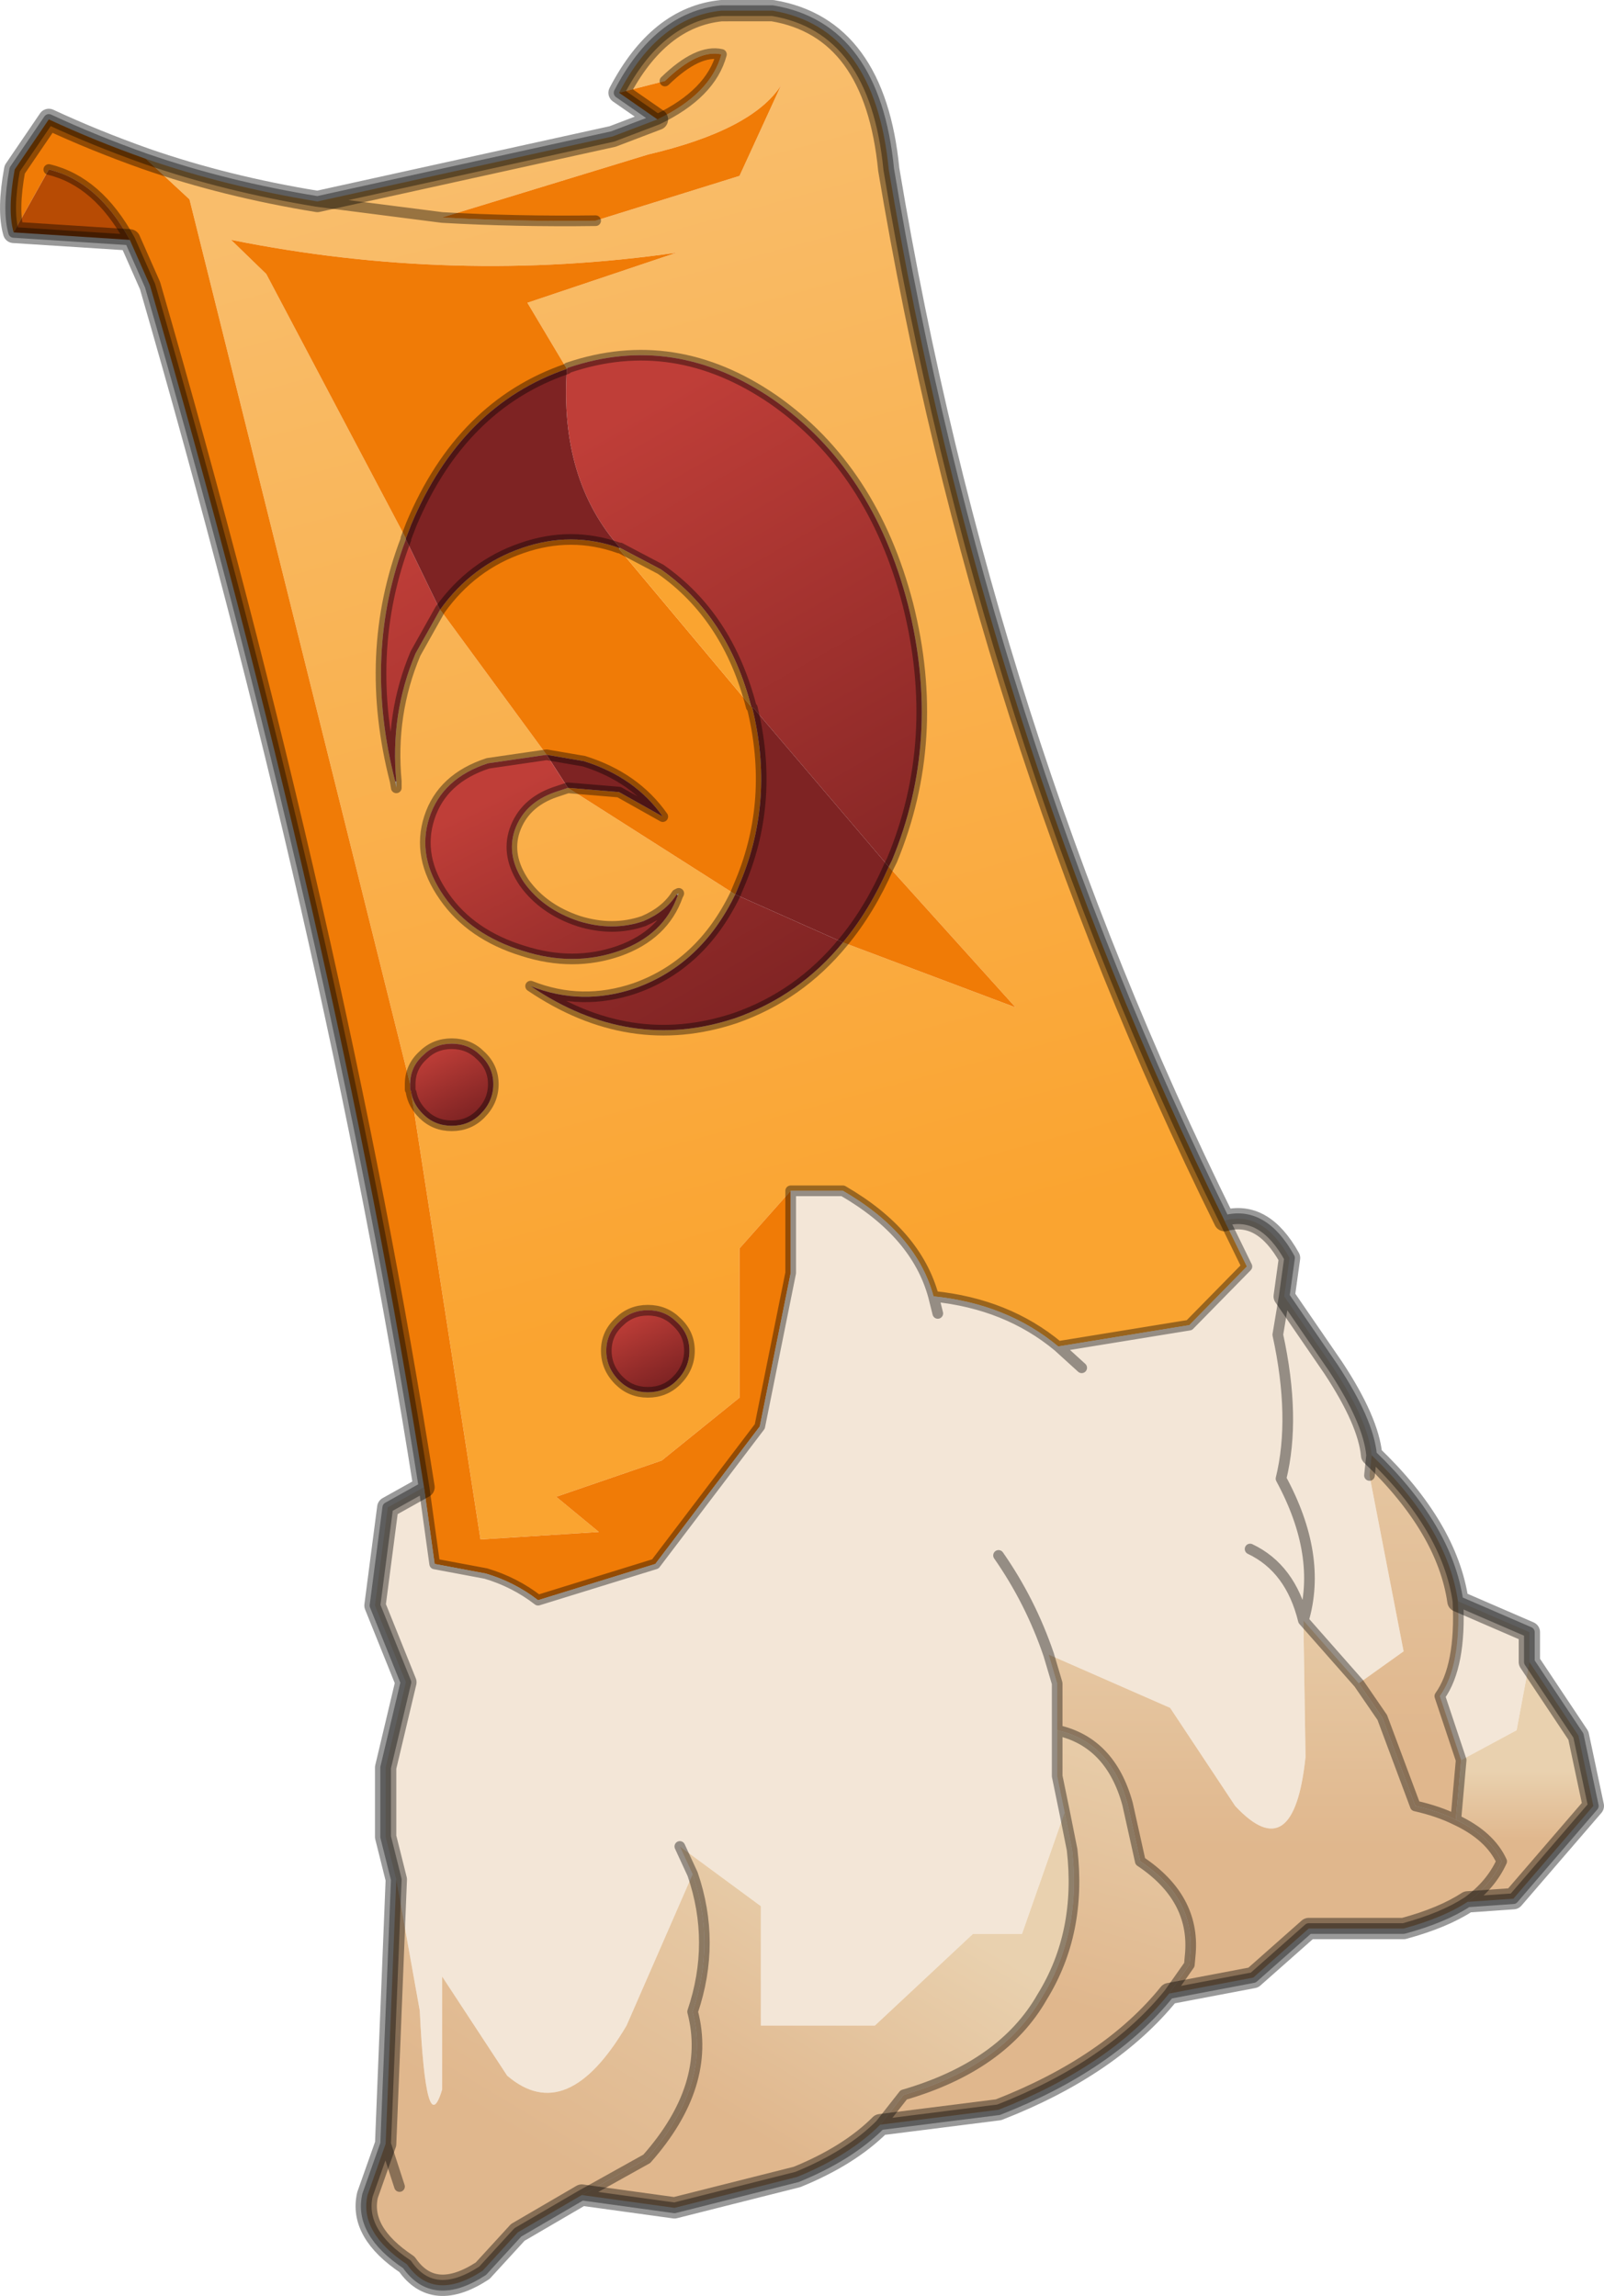 <?xml version="1.0" encoding="UTF-8"?>
<svg version="1.1" viewBox="0 0 75.241 107.68" xmlns="http://www.w3.org/2000/svg" xmlns:cc="http://creativecommons.org/ns#" xmlns:dc="http://purl.org/dc/elements/1.1/" xmlns:rdf="http://www.w3.org/1999/02/22-rdf-syntax-ns#" xmlns:xlink="http://www.w3.org/1999/xlink">
<g transform="translate(-237.36 -146.1)">
<use transform="translate(237.35,146.1)" width="75.25" height="107.7" xlink:href="#a"/>
</g>
<defs>
<g id="a" transform="translate(37.65,53.85)">
<use transform="translate(-37.65,-53.85)" width="75.25" height="107.7" xlink:href="#b"/>
</g>
<g id="b" transform="translate(37.65,53.85)">
<path d="m4.05-13.2 0.15-0.3q2.35-5.65 0.75-12-1.65-6.35-6.3-9.6-4.65-3.2-9.65-1.5l-0.05 0.05-1.85-3.1 7-2.35q-10.45 1.5-20.9-0.6l1.65 1.6 6.55 12.4v0.05q-2.05 5.35-0.5 11.35l0.05 0.3v-0.3q-0.3-3.15 0.9-6l1.15-2.05 0.05 0.05 4.95 6.75-2.75 0.4q-2.15 0.7-2.75 2.55t0.7 3.7q1.25 1.8 3.7 2.55 2.35 0.75 4.5 0 2.1-0.75 2.75-2.6l0.05-0.1-0.1 0.05q-0.5 0.8-1.55 1.25-1.45 0.5-3.05 0-1.65-0.55-2.55-1.8-0.85-1.25-0.45-2.45 0.45-1.3 1.9-1.8l0.6-0.2 7.85 5q-1.6 3.3-4.7 4.4-2.5 0.85-4.9-0.1 4.65 3.15 9.6 1.5 3-1.05 5.05-3.55l8.1 3.05-5.95-6.6m15.75 16.6 1.05 2.15-2.7 2.75-6.15 1q-2.4-2-5.85-2.35-0.8-2.95-4.25-4.95h-2.45l-2.4 2.7v7l-3.65 2.95-4.95 1.7 2 1.65-5.55 0.35-3.25-20.95q0.1 0.55 0.55 1 0.55 0.55 1.35 0.55t1.35-0.55q0.6-0.6 0.6-1.4t-0.6-1.35q-0.55-0.55-1.35-0.55t-1.35 0.55q-0.6 0.55-0.6 1.35l-10.35-41.5-2.05-1.9q3.75 1.3 8.05 2l13.85-3.05 2.1-0.8q2.5-1.2 3-3.05-1.1-0.25-2.65 1.25l-2.15 0.55q1.85-3.55 4.8-3.85h2.4q4.8 0.8 5.45 7.45 4.4 26.35 15.75 49.3m-29.5-46.9 6.75-2.1 1.95-4.25q-1.35 2.1-6.25 3.25l-9.65 2.95q3.45 0.2 7.2 0.15m-7.2-0.15-5.85-0.75 5.85 0.75m9.65 51.25q-0.8 0-1.35 0.55-0.6 0.55-0.6 1.35t0.6 1.4q0.55 0.55 1.35 0.55t1.35-0.55q0.6-0.6 0.6-1.4t-0.6-1.35q-0.55-0.55-1.35-0.55" fill="url(#m)" fill-rule="evenodd"/>
<path d="m-11.05-36.55 0.05-0.05q5-1.7 9.65 1.5 4.65 3.25 6.3 9.6 1.6 6.35-0.75 12l-0.15 0.3-6.35-7.45h-0.05l-0.05-0.05q-1.1-4.25-4.25-6.45l-1.9-1q-2.85-3.2-2.5-8.4m12.95 26.9q-2.05 2.5-5.05 3.55-4.95 1.65-9.6-1.5 2.4 0.95 4.9 0.1 3.1-1.1 4.7-4.4l5.05 2.25m-18.9-15.6-1.15 2.05q-1.2 2.85-0.9 6h-0.05q-1.55-6 0.5-11.35l1.6 3.3" fill="url(#l)" fill-rule="evenodd"/>
<path d="m4.05-13.2 5.95 6.6-8.1-3.05q1.25-1.5 2.15-3.55m-7.2 1.3-7.85-5 2.4 0.2 2.05 1.15q-1.3-1.85-3.7-2.6l-1.75-0.3-4.95-6.75-0.05-0.05q1.5-2.1 3.85-2.9 2.3-0.8 4.55 0v0.05l6.2 7.4 0.05 0.05q1.05 4.3-0.55 8.15l-0.25 0.6m-15.45-16.7-6.55-12.4-1.65-1.6q10.45 2.1 20.9 0.6l-7 2.35 1.85 3.1q-4.95 1.7-7.3 7.3l-0.25 0.65m0.85 44.5q-4.15-26.3-12.85-56.35l-0.95-2.15q-1.5-2.75-3.8-3.3l-1.65 2.95q-0.3-1.05 0.05-2.95l1.6-2.35q2.15 1 4.55 1.85l2.05 1.9 10.35 41.5v0.25l0.05 0.1v0.05l3.25 20.95 5.55-0.35-2-1.65 4.95-1.7 3.65-2.95v-7l2.4-2.7v3.85l-1.45 7.2-4.9 6.45-5.5 1.7q-1.1-0.85-2.45-1.25l-2.4-0.45-0.5-3.6m10.95-64.15-1.8-1.25 2.15-0.55q1.55-1.5 2.65-1.25-0.5 1.85-3 3.05m-10.1 4.6 9.65-2.95q4.9-1.15 6.25-3.25l-1.95 4.25-6.75 2.1q-3.75 0.05-7.2-0.15" fill="#f07b06" fill-rule="evenodd"/>
<path d="m-18.6-28.55v-0.05l0.25-0.65q2.35-5.6 7.3-7.3-0.35 5.2 2.5 8.4h-0.05q-2.25-0.8-4.55 0-2.35 0.8-3.85 2.9l-1.6-3.3m16.25 7.9h0.05l6.35 7.45q-0.9 2.05-2.15 3.55l-5.05-2.25 0.25-0.6q1.6-3.85 0.55-8.15m-9.65 2.2 1.75 0.3q2.4 0.75 3.7 2.6l-2.05-1.15-2.4-0.2-1-1.55" fill="#7e2323" fill-rule="evenodd"/>
<path d="m-8.55-28.15 1.9 1q3.15 2.2 4.25 6.45l-6.2-7.4 0.05-0.05" fill="#faa430" fill-rule="evenodd"/>
<path d="m-31.55-42.6-5.45-0.35 1.65-2.95q2.3 0.55 3.8 3.3" fill="#b74b04" fill-rule="evenodd"/>
<path d="m-11-16.9-0.6 0.2q-1.45 0.5-1.9 1.8-0.4 1.2 0.45 2.45 0.9 1.25 2.55 1.8 1.6 0.5 3.05 0 1.05-0.45 1.55-1.25l0.05 0.05q-0.65 1.85-2.75 2.6-2.15 0.75-4.5 0-2.45-0.75-3.7-2.55-1.3-1.85-0.7-3.7t2.75-2.55l2.75-0.4 1 1.55" fill="url(#j)" fill-rule="evenodd"/>
<path d="m-18.4-3q0-0.8 0.6-1.35 0.55-0.55 1.35-0.55t1.35 0.55q0.6 0.55 0.6 1.35t-0.6 1.4q-0.55 0.55-1.35 0.55t-1.35-0.55q-0.45-0.45-0.55-1v-0.05l-0.05-0.1v-0.25" fill="url(#i)" fill-rule="evenodd"/>
<path d="m22.6 6.95-0.3 1.8q0.85 3.9 0.15 6.75 1.95 3.6 1.05 6.65-0.6-2.45-2.5-3.35 1.9 0.9 2.5 3.35 0.9-3.05-1.05-6.65 0.7-2.85-0.15-6.75l0.3-1.8 2.3 3.35q1.65 2.5 1.8 4.1l-0.1 0.95 1.6 8.25-2.1 1.5-2.6-2.95 0.1 6.4q-0.55 5.25-3.3 2.3l-3.05-4.6-5.7-2.5q-0.85-2.5-2.35-4.65 1.5 2.15 2.35 4.65l0.4 1.35v4.35l0.35 1.7-2 5.7h-2.3l-4.6 4.3h-5.35v-5.6l-3.8-2.8 0.6 1.3-3.1 7.1q-2.8 4.75-5.6 2.35l-3.05-4.65v5.3q-0.75 2.5-1.05-3.7l-1.1-6.15-0.5-2v-3.25l0.95-4-1.45-3.6 0.6-4.6 1.7-0.95 0.5 3.6 2.4 0.45q1.35 0.4 2.45 1.25l5.5-1.7 4.9-6.45 1.45-7.2v-3.85h2.45q3.45 2 4.25 4.95 3.45 0.35 5.85 2.35l6.15-1 2.7-2.75-1.05-2.15q1.8-0.5 3.05 1.75l-0.25 1.8m-9.5 3.35-1.1-1 1.1 1m17.65 10.95 3.35 1.45v1.4l-0.6 3.2-2.6 1.4-1-3q1-1.4 0.85-4.45m-24.4-13.5-0.2-0.8 0.2 0.8" fill="#f3e6d7" fill-rule="evenodd"/>
<path d="m-7.25 7.6q0.8 0 1.35 0.55 0.6 0.55 0.6 1.35t-0.6 1.4q-0.55 0.55-1.35 0.55t-1.35-0.55q-0.6-0.6-0.6-1.4t0.6-1.35q0.55-0.55 1.35-0.55" fill="url(#h)" fill-rule="evenodd"/>
<path d="m3.65 45.8q-1.45 1.45-3.9 2.45l-5.75 1.45-4.35-0.6 3.05-1.7q3.05-3.45 2.15-6.9 1.1-3.25 0-6.45l-0.6-1.3 3.8 2.8v5.6h5.35l4.6-4.3h2.3l2-5.7 0.35 1.75q0.45 3.9-1.4 6.9-1.85 3.25-6.5 4.6l-1.1 1.4" fill="url(#g)" fill-rule="evenodd"/>
<path d="m-10.35 49.1-3 1.75-1.65 1.8q-2.3 1.5-3.55-0.3-2.25-1.5-1.85-3.25l0.85-2.4 0.5-12.4 1.1 6.15q0.3 6.2 1.05 3.7v-5.3l3.05 4.65q2.8 2.4 5.6-2.35l3.1-7.1q1.1 3.2 0 6.45 0.9 3.45-2.15 6.9l-3.05 1.7m-8.55-0.4-0.65-2 0.65 2" fill="url(#f)" fill-rule="evenodd"/>
<path d="m26.7 14.4q3.55 3.4 4.05 6.85 0.15 3.05-0.85 4.45l1 3-0.25 2.8q-0.8-0.4-1.9-0.65l-1.55-4.15-1.1-1.6 2.1-1.5-1.6-8.25 0.1-0.95" fill="url(#e)" fill-rule="evenodd"/>
<path d="m31.2 35.35q-1.15 0.75-3 1.25h-4.45l-2.6 2.3-3.95 0.75 0.95-1.35 0.05-0.55q0.2-2.6-2.35-4.3l-0.6-2.7q-0.8-2.9-3.3-3.45v-2.2l-0.4-1.35 5.7 2.5 3.05 4.6q2.75 2.95 3.3-2.3l-0.1-6.4 2.6 2.95 1.1 1.6 1.55 4.15q1.1 0.25 1.9 0.65 1.6 0.75 2.15 1.95-0.5 1.1-1.6 1.9" fill="url(#d)" fill-rule="evenodd"/>
<path d="m17.2 39.65q-2.75 3.4-8 5.45l-5.55 0.7 1.1-1.4q4.65-1.35 6.5-4.6 1.85-3 1.4-6.9l-0.35-1.75-0.35-1.7v-2.15q2.5 0.55 3.3 3.45l0.6 2.7q2.55 1.7 2.35 4.3l-0.05 0.55-0.95 1.35" fill="url(#c)" fill-rule="evenodd"/>
<path d="m34.1 24.1 2.3 3.45 0.7 3.3-3.75 4.35-2.15 0.15q1.1-0.8 1.6-1.9-0.55-1.2-2.15-1.95l0.25-2.8 2.6-1.4 0.6-3.2" fill="url(#k)" fill-rule="evenodd"/>
<path d="m-11.05-36.55 0.05-0.05q5-1.7 9.65 1.5 4.65 3.25 6.3 9.6 1.6 6.35-0.75 12l-0.15 0.3q-0.9 2.05-2.15 3.55-2.05 2.5-5.05 3.55-4.95 1.65-9.6-1.5 2.4 0.95 4.9 0.1 3.1-1.1 4.7-4.4l0.25-0.6q1.6-3.85 0.55-8.15m-8.65 3.75-0.6 0.2q-1.45 0.5-1.9 1.8-0.4 1.2 0.45 2.45 0.9 1.25 2.55 1.8 1.6 0.5 3.05 0 1.05-0.45 1.55-1.25l0.1-0.05-0.05 0.1q-0.65 1.85-2.75 2.6-2.15 0.75-4.5 0-2.45-0.75-3.7-2.55-1.3-1.85-0.7-3.7t2.75-2.55l2.75-0.4 1.75 0.3q2.4 0.75 3.7 2.6l-2.05-1.15-2.4-0.2m-6-8.35-1.15 2.05q-1.2 2.85-0.9 6v0.3l-0.05-0.3q-1.55-6 0.5-11.35v-0.05m10.05 0.45 1.9 1q3.15 2.2 4.25 6.45l0.05 0.05m23.35 39.45q1.9 0.9 2.5 3.35 0.9-3.05-1.05-6.65 0.7-2.85-0.15-6.75l0.3-1.8 0.25-1.8q-1.25-2.25-3.05-1.75l1.05 2.15-2.7 2.75-6.15 1 1.1 1m9.5-3.35 2.3 3.35q1.65 2.5 1.8 4.1 3.55 3.4 4.05 6.85l3.35 1.45v1.4l2.3 3.45 0.7 3.3-3.75 4.35-2.15 0.15q-1.15 0.75-3 1.25h-4.45l-2.6 2.3-3.95 0.75q-2.75 3.4-8 5.45l-5.55 0.7q-1.45 1.45-3.9 2.45l-5.75 1.45-4.35-0.6-3 1.75-1.65 1.8q-2.3 1.5-3.55-0.3-2.25-1.5-1.85-3.25l0.85-2.4 0.5-12.4-0.5-2v-3.25l0.95-4-1.45-3.6 0.6-4.6 1.7-0.95q-4.15-26.3-12.85-56.35l-0.95-2.15-5.45-0.35q-0.3-1.05 0.05-2.95l1.6-2.35q2.15 1 4.55 1.85 3.75 1.3 8.05 2l13.85-3.05 2.1-0.8-1.8-1.25q1.85-3.55 4.8-3.85h2.4q4.8 0.8 5.45 7.45 4.4 26.35 15.75 49.3m6.9 11-0.1 0.95m-0.5 9.75 1.1 1.6 1.55 4.15q1.1 0.25 1.9 0.65l0.25-2.8-1-3q1-1.4 0.85-4.45m-24.6-14.3 0.2 0.8m5.2 16q-0.85-2.5-2.35-4.65m-9.75-17.1h2.45q3.45 2 4.25 4.95 3.45 0.35 5.85 2.35m-0.05 18q2.5 0.55 3.3 3.45l0.6 2.7q2.55 1.7 2.35 4.3l-0.05 0.55-0.95 1.35m-4.9-8.5-0.35-1.7v-4.35l-0.4-1.35m11.95-1.6 2.6 2.95m-13.8 6.05 0.35 1.75q0.45 3.9-1.4 6.9-1.85 3.25-6.5 4.6l-1.1 1.4m27.55-10.45q1.1-0.8 1.6-1.9-0.55-1.2-2.15-1.95m-37.45-79.75q2.5-1.2 3-3.05-1.1-0.25-2.65 1.25m-10.45 6.4q3.45 0.2 7.2 0.15m-1.35 6.95q-4.95 1.7-7.3 7.3l-0.25 0.65m1.6 3.35q1.5-2.1 3.85-2.9 2.3-0.8 4.55 0h0.05m-26.8-17.75q2.3 0.55 3.8 3.3m13.15 39.6q0-0.8 0.6-1.35 0.55-0.55 1.35-0.55t1.35 0.55q0.6 0.55 0.6 1.35t-0.6 1.4q-0.55 0.55-1.35 0.55t-1.35-0.55q-0.45-0.45-0.55-1m17.8 4.6v3.85l-1.45 7.2-4.9 6.45-5.5 1.7q-1.1-0.85-2.45-1.25l-2.4-0.45-0.5-3.6m-0.65-18.65v-0.25m-4.35-41.4 5.85 0.75m9.65 51.25q0.8 0 1.35 0.55 0.6 0.55 0.6 1.35t-0.6 1.4q-0.55 0.55-1.35 0.55t-1.35-0.55q-0.6-0.6-0.6-1.4t0.6-1.35q0.55-0.55 1.35-0.55m2.1 26.45-0.6-1.3m-13.8 13.95 0.65 2m8.55 0.4 3.05-1.7q3.05-3.45 2.15-6.9 1.1-3.25 0-6.45" fill="none" stroke="#000" stroke-linecap="round" stroke-linejoin="round" stroke-opacity=".388" stroke-width=".5"/>
<path d="m-1.4-53.35q4.8 0.8 5.45 7.45 4.4 26.35 15.75 49.3 1.8-0.5 3.05 1.75l-0.25 1.8 2.3 3.35q1.65 2.5 1.8 4.1 3.55 3.4 4.05 6.85l3.35 1.45v1.4l2.3 3.45 0.7 3.3-3.75 4.35-2.15 0.15q-1.15 0.75-3 1.25h-4.45l-2.6 2.3-3.95 0.75q-2.75 3.4-8 5.45l-5.55 0.7q-1.45 1.45-3.9 2.45l-5.75 1.45-4.35-0.6-3 1.75-1.65 1.8q-2.3 1.5-3.55-0.3-2.25-1.5-1.85-3.25l0.85-2.4 0.5-12.4-0.5-2v-3.25l0.95-4-1.45-3.6 0.6-4.6 1.7-0.95q-4.15-26.3-12.85-56.35l-0.95-2.15-5.45-0.35q-0.3-1.05 0.05-2.95l1.6-2.35q2.15 1 4.55 1.85 3.75 1.3 8.05 2l13.85-3.05 2.1-0.8-1.8-1.25q1.85-3.55 4.8-3.85z" fill="none" stroke="#000" stroke-linecap="round" stroke-linejoin="round" stroke-opacity=".4"/>
</g>
<linearGradient id="m" x1="-819.2" x2="819.2" gradientTransform="matrix(-.009 -.032 .022 -.006 -5.75 -20.55)" gradientUnits="userSpaceOnUse">
<stop stop-color="#faa430" offset="0"/>
<stop stop-color="#f9bd6b" offset="1"/>
</linearGradient>
<linearGradient id="l" x1="-819.2" x2="819.2" gradientTransform="matrix(.009 .015 -.014 .008 -5.55 -19.45)" gradientUnits="userSpaceOnUse">
<stop stop-color="#bf3e38" offset="0"/>
<stop stop-color="#7e2323" offset="1"/>
</linearGradient>
<linearGradient id="j" x1="-819.2" x2="819.2" gradientTransform="matrix(.004 .008 -.006 .003 -9.9 -10.55)" gradientUnits="userSpaceOnUse">
<stop stop-color="#bf3e38" offset="0"/>
<stop stop-color="#7e2323" offset="1"/>
</linearGradient>
<linearGradient id="i" x1="-819.2" x2="819.2" gradientTransform="matrix(.001 .002 -.002 .001 -16.45 -3)" gradientUnits="userSpaceOnUse">
<stop stop-color="#bf3e38" offset="0"/>
<stop stop-color="#7e2323" offset="1"/>
</linearGradient>
<linearGradient id="h" x1="-819.2" x2="819.2" gradientTransform="matrix(.001 .002 -.002 .001 -7.35 9.5)" gradientUnits="userSpaceOnUse">
<stop stop-color="#bf3e38" offset="0"/>
<stop stop-color="#7e2323" offset="1"/>
</linearGradient>
<linearGradient id="g" x1="-819.2" x2="819.2" gradientTransform="matrix(.004 -.007 .01 .006 .45 40.2)" gradientUnits="userSpaceOnUse">
<stop stop-color="#e0b78d" offset="0"/>
<stop stop-color="#e9d1af" offset="1"/>
</linearGradient>
<linearGradient id="f" x1="-819.2" x2="819.2" gradientTransform="matrix(.006 -.011 .01 .006 -11.35 35.6)" gradientUnits="userSpaceOnUse">
<stop stop-color="#e0b78d" offset="0"/>
<stop stop-color="#e9d1af" offset="1"/>
</linearGradient>
<linearGradient id="e" x1="-819.2" x2="819.2" gradientTransform="matrix(0 -.014 .003 0 28.45 16.35)" gradientUnits="userSpaceOnUse">
<stop stop-color="#e0b78d" offset="0"/>
<stop stop-color="#e9d1af" offset="1"/>
</linearGradient>
<linearGradient id="d" x1="-819.2" x2="819.2" gradientTransform="matrix(0 -.009 .013 0 22.15 25.45)" gradientUnits="userSpaceOnUse">
<stop stop-color="#e0b78d" offset="0"/>
<stop stop-color="#e9d1af" offset="1"/>
</linearGradient>
<linearGradient id="c" x1="-819.2" x2="819.2" gradientTransform="matrix(.002 -.009 .007 .002 13.45 32.65)" gradientUnits="userSpaceOnUse">
<stop stop-color="#e0b78d" offset="0"/>
<stop stop-color="#e9d1af" offset="1"/>
</linearGradient>
<linearGradient id="k" x1="-819.2" x2="819.2" gradientTransform="matrix(0 -.002 .004 0 33.85 30.85)" gradientUnits="userSpaceOnUse">
<stop stop-color="#e0b78d" offset="0"/>
<stop stop-color="#e9d1af" offset="1"/>
</linearGradient>
</defs>
</svg>
